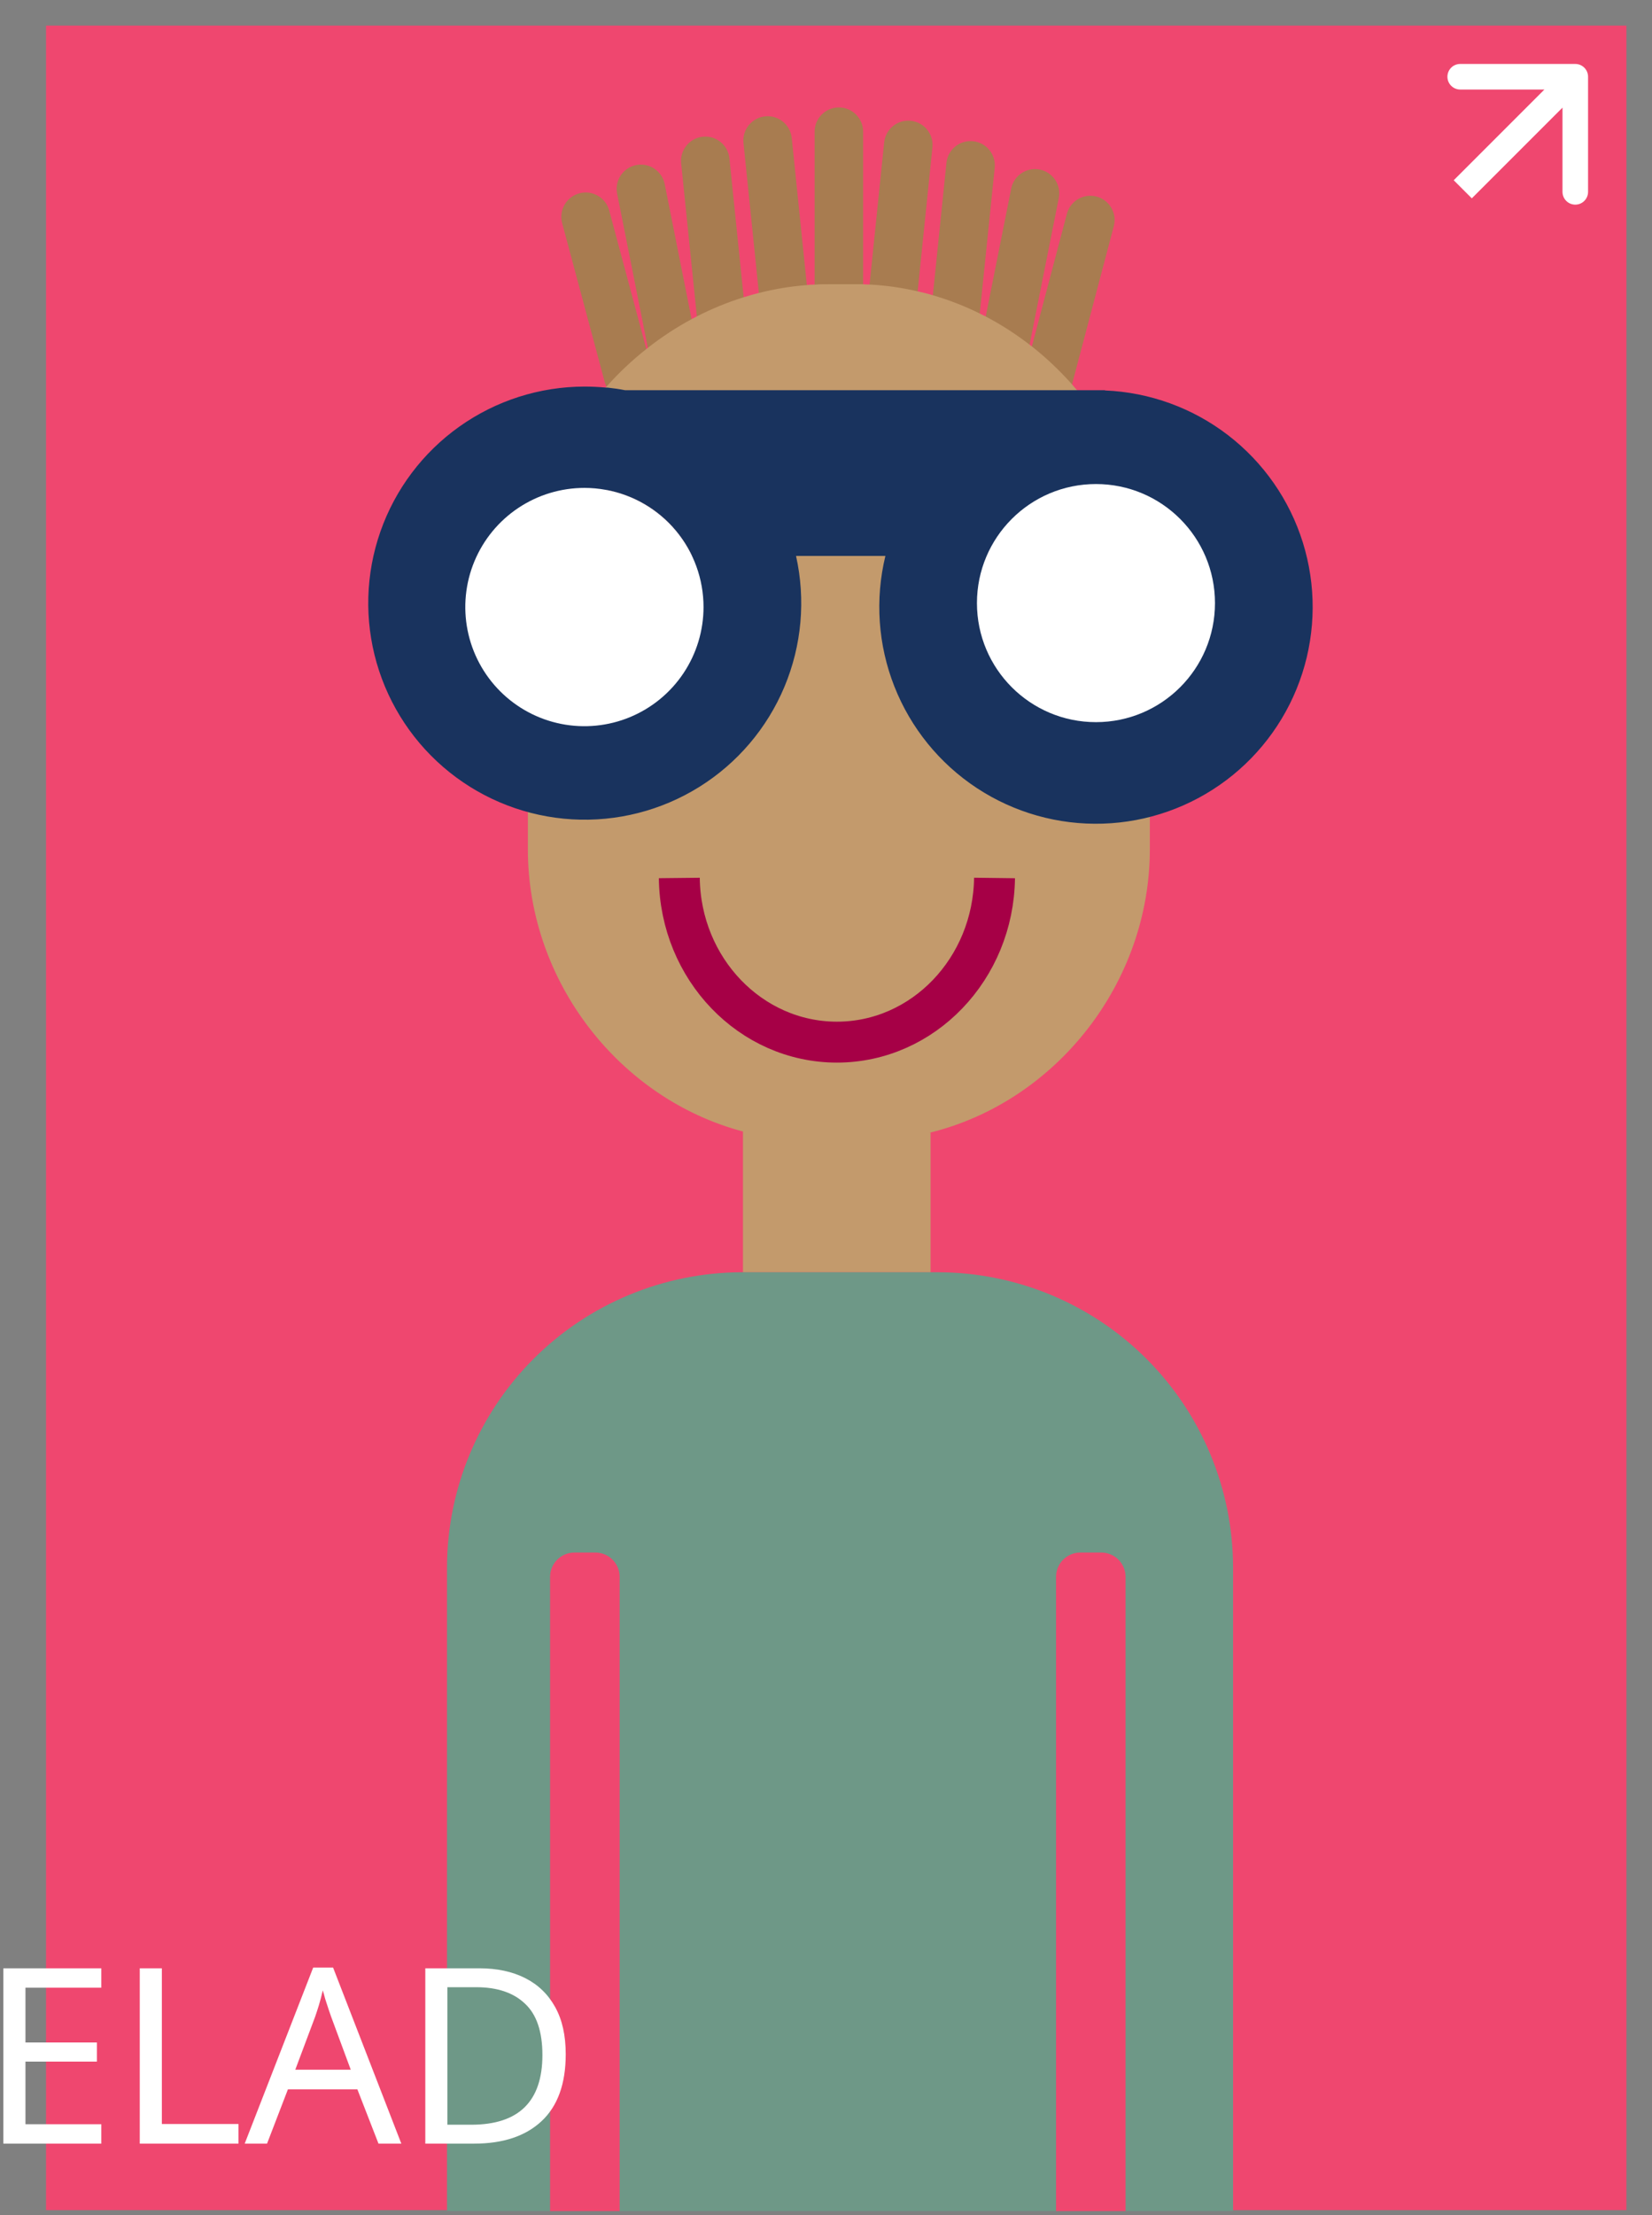 <svg width="323" height="433" viewBox="0 0 323 433" fill="none" xmlns="http://www.w3.org/2000/svg">
    <rect x="0" y="0" width="323" height="433" fill="#808080" stroke="none"/>
    <rect x="9" y="5" width="309" height="427" fill="#EF476F"/>
    <path d="M145.266 221.151V248.679H181.946V221.366L145.266 221.151Z" fill="#C39A6C"/>
    <path d="M168.761 57.736V25.744C168.761 23.124 166.637 21 164.017 21C161.397 21 159.273 23.124 159.273 25.744V57.736C159.273 60.356 161.397 62.48 164.017 62.48C166.637 62.48 168.761 60.356 168.761 57.736Z" fill="#A87C50"/>
    <path d="M179.042 60.636L182.308 28.811C182.576 26.205 180.68 23.875 178.074 23.608C175.467 23.34 173.138 25.236 172.87 27.843L169.604 59.667C169.336 62.274 171.232 64.603 173.839 64.871C176.445 65.138 178.774 63.242 179.042 60.636Z" fill="#A87C50"/>
    <path d="M191.219 64.629L194.485 32.804C194.752 30.198 192.857 27.868 190.25 27.601C187.644 27.333 185.315 29.229 185.047 31.835L181.781 63.66C181.513 66.266 183.409 68.596 186.015 68.863C188.622 69.131 190.951 67.235 191.219 64.629Z" fill="#A87C50"/>
    <path d="M200.762 70.096L207.014 38.721C207.526 36.151 205.859 33.653 203.289 33.141C200.72 32.629 198.222 34.297 197.71 36.866L191.458 68.242C190.946 70.811 192.613 73.309 195.183 73.821C197.752 74.333 200.25 72.665 200.762 70.096Z" fill="#A87C50"/>
    <path d="M209.598 75.148L217.77 44.218C218.439 41.685 216.929 39.089 214.396 38.42C211.863 37.75 209.267 39.261 208.598 41.794L200.425 72.725C199.756 75.258 201.267 77.854 203.8 78.523C206.333 79.192 208.929 77.681 209.598 75.148Z" fill="#A87C50"/>
    <path d="M158.069 58.801L154.803 26.976C154.535 24.37 152.206 22.474 149.599 22.741C146.993 23.009 145.097 25.338 145.365 27.944L148.631 59.769C148.899 62.376 151.228 64.271 153.834 64.004C156.441 63.736 158.336 61.407 158.069 58.801Z" fill="#A87C50"/>
    <path d="M145.883 62.783L142.617 30.958C142.35 28.352 140.02 26.456 137.414 26.724C134.808 26.991 132.912 29.321 133.179 31.927L136.446 63.752C136.713 66.358 139.043 68.254 141.649 67.986C144.255 67.719 146.151 65.389 145.883 62.783Z" fill="#A87C50"/>
    <path d="M136.216 67.366L129.964 35.991C129.452 33.422 126.954 31.754 124.384 32.266C121.815 32.778 120.147 35.276 120.659 37.845L126.912 69.22C127.424 71.79 129.921 73.458 132.491 72.946C135.06 72.434 136.728 69.936 136.216 67.366Z" fill="#A87C50"/>
    <path d="M127.434 72.186L119.116 41.153C118.435 38.612 115.823 37.104 113.281 37.785C110.74 38.466 109.232 41.079 109.913 43.62L118.231 74.652C118.912 77.194 121.525 78.701 124.066 78.02C126.607 77.339 128.115 74.727 127.434 72.186Z" fill="#A87C50"/>
    <path d="M241.093 306.304V432.181H87.398V306.304C87.44 291.036 93.524 276.404 104.319 265.607C115.115 254.809 129.745 248.724 145.014 248.679H183.468C198.737 248.724 213.369 254.809 224.166 265.606C234.963 276.403 241.049 291.035 241.093 306.304Z" fill="#6E9887"/>
    <path d="M221.642 95.816C219.223 88.742 215.522 82.174 210.726 76.439L210.586 76.281C210.268 75.898 209.942 75.515 209.605 75.141C207.206 72.428 204.568 69.934 201.724 67.69L201.285 67.363C198.593 65.277 195.721 63.434 192.704 61.853C192.321 61.657 191.938 61.461 191.546 61.274C188.599 59.814 185.527 58.62 182.366 57.707C181.433 57.418 180.396 57.166 179.397 56.942C176.308 56.224 173.161 55.78 169.994 55.616C169.576 55.616 169.156 55.597 168.733 55.56C168.182 55.56 167.622 55.56 167.061 55.56H162C161.066 55.56 160.133 55.56 159.264 55.634C158.76 55.634 158.246 55.634 157.742 55.728C154.591 55.967 151.467 56.48 148.404 57.259C147.405 57.502 146.424 57.782 145.444 58.09C142.289 59.07 139.224 60.32 136.283 61.825L135.256 62.367C132.246 63.985 129.381 65.86 126.693 67.97L126.338 68.25C123.557 70.448 120.973 72.886 118.616 75.534L118.448 75.72C118.289 75.907 118.13 76.085 117.981 76.271C112.784 82.293 108.813 89.272 106.29 96.815C104.252 102.86 103.211 109.196 103.208 115.575V166C103.208 191.923 121.184 214.801 145.276 221.169C149.679 222.331 154.215 222.918 158.769 222.916H169.228C173.508 222.919 177.773 222.399 181.928 221.365C206.43 215.296 224.817 192.203 224.817 165.982V114.987C224.823 108.465 223.75 101.987 221.642 95.816ZM135.303 108.665L118.494 95.75C122.12 96.414 125.536 97.931 128.459 100.177C131.382 102.423 133.728 105.332 135.303 108.665Z" fill="#C39A6C"/>
    <path d="M216.049 76.319V76.272H122.22C121.081 76.048 119.923 75.88 118.756 75.759H118.438C117.075 75.628 115.637 75.562 114.283 75.562C105.516 75.572 96.969 78.303 89.822 83.379C82.674 88.454 77.278 95.624 74.38 103.897C71.482 112.171 71.224 121.14 73.642 129.567C76.06 137.993 81.034 145.461 87.878 150.939C94.722 156.417 103.098 159.635 111.85 160.148C120.601 160.662 129.296 158.446 136.734 153.806C144.172 149.166 149.985 142.331 153.372 134.245C156.759 126.159 157.552 117.221 155.641 108.666H173.112C171.055 117.153 171.67 126.068 174.874 134.192C178.078 142.316 183.714 149.251 191.011 154.049C198.309 158.846 206.91 161.272 215.638 160.993C224.367 160.714 232.796 157.745 239.772 152.492C246.748 147.239 251.93 139.958 254.61 131.646C257.289 123.334 257.334 114.398 254.739 106.059C252.144 97.721 247.036 90.388 240.113 85.064C233.191 79.74 224.792 76.686 216.067 76.319H216.049ZM135.303 108.666L118.494 95.751C122.12 96.415 125.536 97.932 128.458 100.178C131.381 102.424 133.727 105.333 135.303 108.666Z" fill="#19335E"/>
    <path d="M118.457 95.751L135.265 108.665C133.69 105.332 131.344 102.423 128.421 100.177C125.498 97.931 122.083 96.414 118.457 95.751ZM118.457 95.751L135.265 108.665C133.69 105.332 131.344 102.423 128.421 100.177C125.498 97.931 122.083 96.414 118.457 95.751Z" fill="#19335E"/>
    <path d="M214.284 141.153C227.135 141.153 237.554 130.734 237.554 117.882C237.554 105.03 227.135 94.612 214.284 94.612C201.432 94.612 191.013 105.03 191.013 117.882C191.013 130.734 201.432 141.153 214.284 141.153Z" fill="white"/>
    <path d="M137.553 118.638C137.557 123.246 136.194 127.751 133.636 131.584C131.078 135.416 127.441 138.404 123.185 140.169C118.929 141.934 114.245 142.397 109.725 141.499C105.206 140.601 101.054 138.383 97.796 135.125C94.538 131.866 92.32 127.715 91.422 123.196C90.524 118.676 90.986 113.992 92.751 109.736C94.516 105.479 97.504 101.842 101.337 99.285C105.17 96.727 109.675 95.364 114.283 95.368C115.683 95.367 117.08 95.495 118.457 95.751C123.814 96.729 128.659 99.555 132.148 103.737C135.638 107.919 137.55 113.192 137.553 118.638Z" fill="white"/>
    <path d="M194.45 171.613C194.226 189.355 180.508 203.698 163.634 203.698C146.761 203.698 133.015 189.374 132.819 171.613" stroke="#A60046" stroke-width="8" stroke-miterlimit="10"/>
    <path d="M121.156 308.21V432.182H107.55V308.21C107.555 306.952 108.058 305.747 108.948 304.858C109.839 303.969 111.045 303.469 112.303 303.466H116.412C117.669 303.469 118.875 303.969 119.764 304.858C120.653 305.748 121.153 306.953 121.156 308.21Z" fill="#EF476F"/>
    <path d="M220.073 308.21V432.182H206.477V308.21C206.48 306.953 206.98 305.748 207.869 304.858C208.758 303.969 209.963 303.469 211.221 303.466H215.33C216.587 303.469 217.792 303.969 218.681 304.858C219.57 305.748 220.071 306.953 220.073 308.21Z" fill="#EF476F"/>
    <path d="M19.808 419H0.656V384.728H19.808V388.52H4.976V399.224H18.944V402.968H4.976V415.208H19.808V419ZM27.328 419V384.728H31.648V415.16H46.624V419H27.328ZM74.004 419L69.876 408.392H56.292L52.212 419H47.844L61.236 384.584H65.124L78.468 419H74.004ZM64.74 394.184C64.644 393.928 64.484 393.464 64.26 392.792C64.036 392.12 63.812 391.432 63.588 390.728C63.396 389.992 63.236 389.432 63.108 389.048C62.884 390.04 62.628 391.016 62.34 391.976C62.052 392.904 61.812 393.64 61.62 394.184L57.732 404.552H68.58L64.74 394.184ZM110.612 401.528C110.612 407.32 109.028 411.688 105.86 414.632C102.724 417.544 98.34 419 92.708 419H83.156V384.728H93.716C97.172 384.728 100.164 385.368 102.692 386.648C105.22 387.928 107.172 389.816 108.548 392.312C109.924 394.776 110.612 397.848 110.612 401.528ZM106.052 401.672C106.052 397.096 104.916 393.752 102.644 391.64C100.404 389.496 97.22 388.424 93.092 388.424H87.476V415.304H92.132C101.412 415.304 106.052 410.76 106.052 401.672Z" fill="white"/>
    <path d="M310.5 15C310.5 13.619 309.381 12.5 308 12.5H285.5C284.119 12.5 283 13.619 283 15C283 16.381 284.119 17.5 285.5 17.5H305.5V37.5C305.5 38.881 306.619 40 308 40C309.381 40 310.5 38.881 310.5 37.5V15ZM306.232 13.232L284.232 35.232L287.768 38.768L309.768 16.768L306.232 13.232Z" fill="white"/>
</svg>
